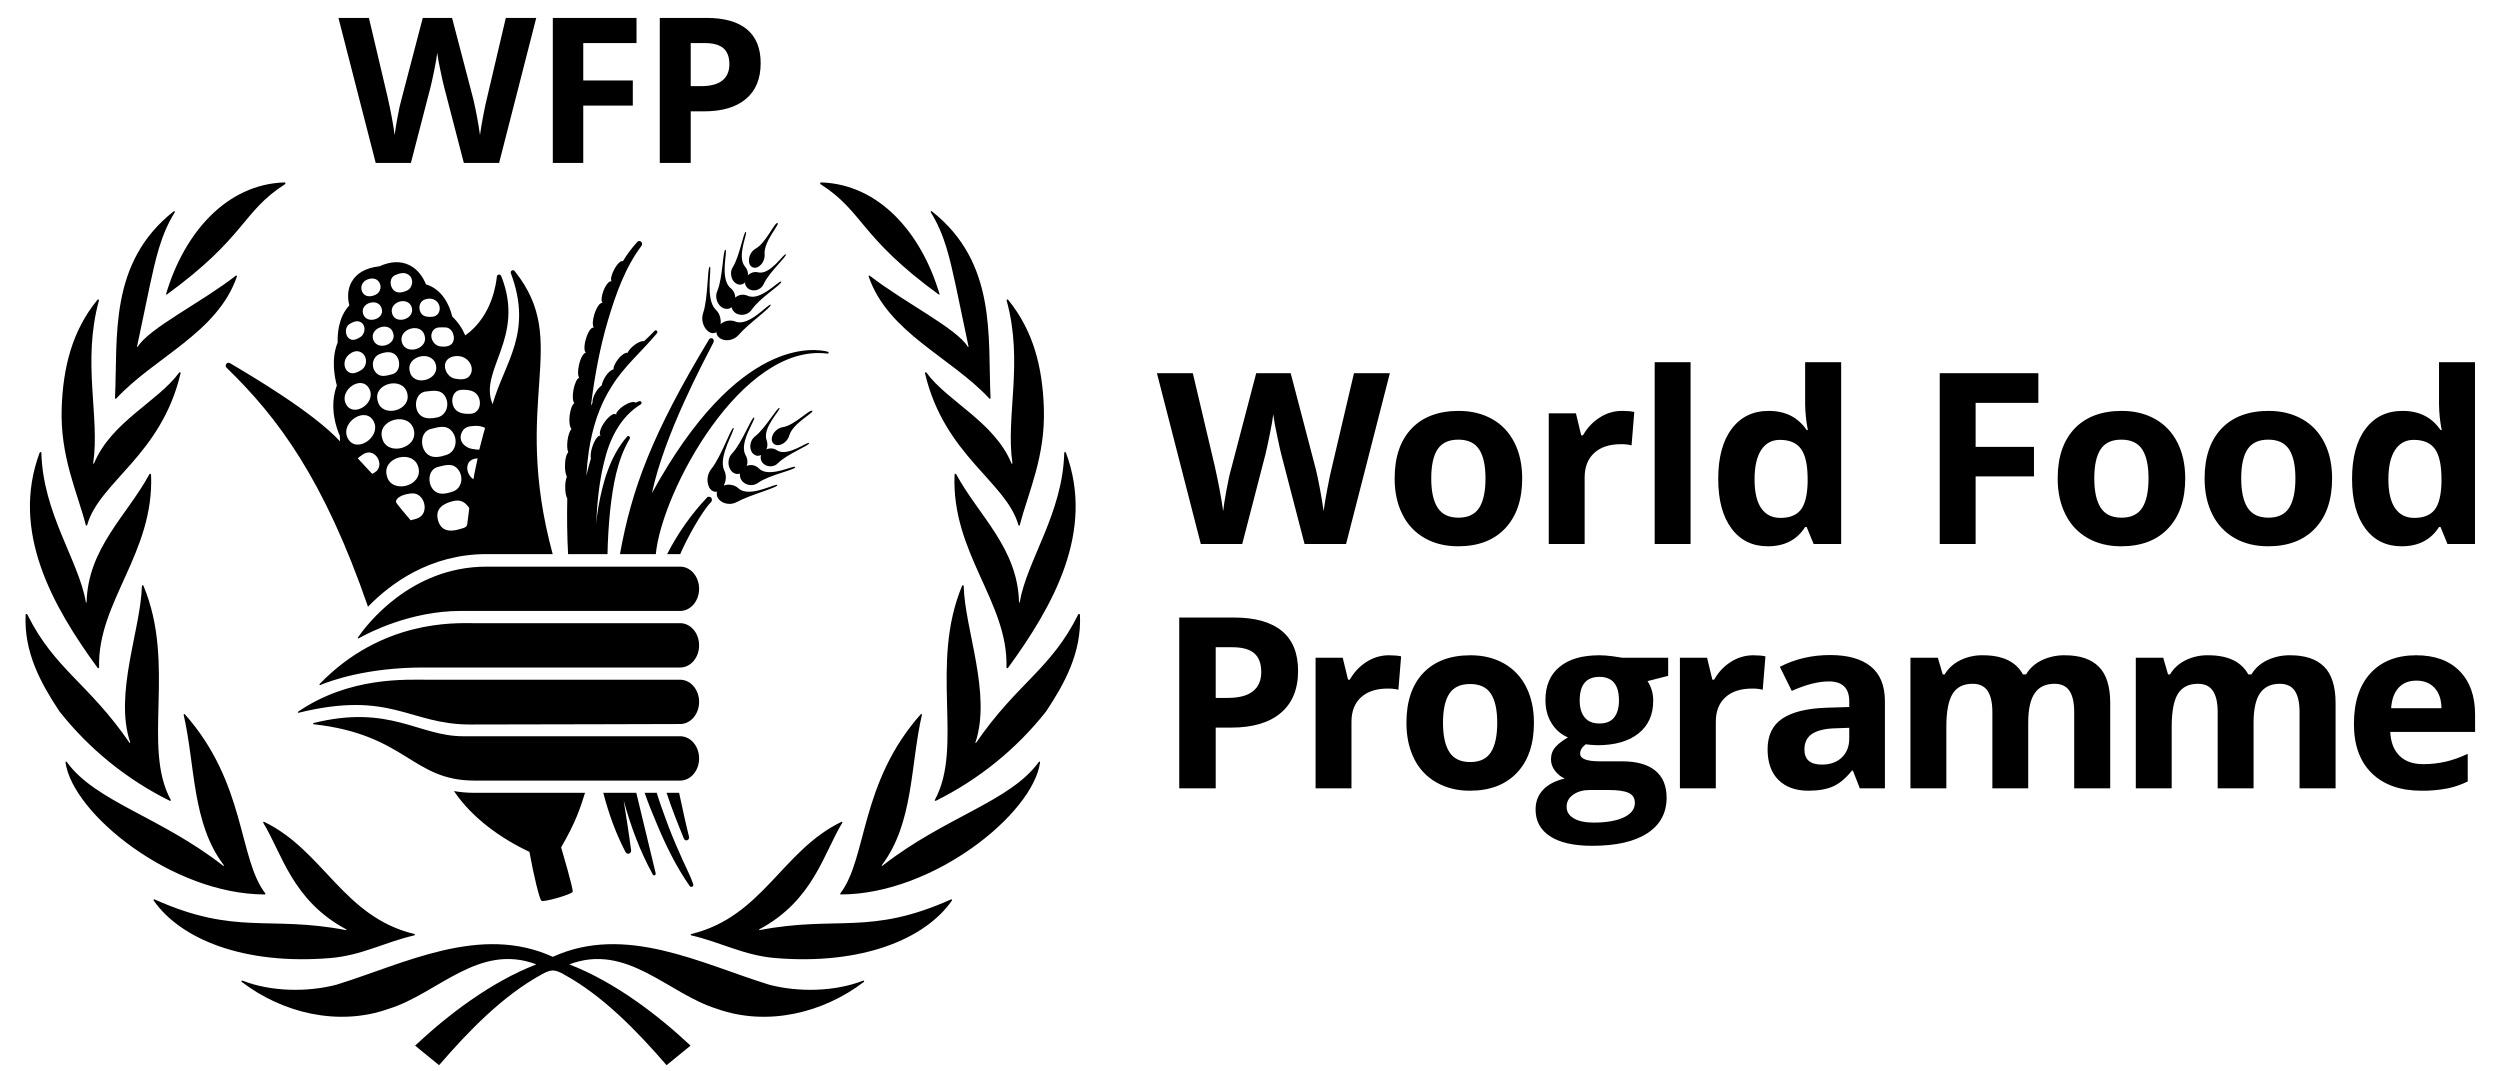 <svg width="100%" height="100%" viewBox="0 0 56 24" fill="none" xmlns="http://www.w3.org/2000/svg">
<g clip-path="url(#clip0_27181_3071)">
<path fill-rule="evenodd" clip-rule="evenodd" d="M15.472 1.93H15.701C15.914 1.93 16.074 1.888 16.18 1.804C16.285 1.72 16.338 1.598 16.338 1.439C16.338 1.277 16.294 1.158 16.205 1.081C16.116 1.004 15.977 0.965 15.788 0.965H15.472V1.93ZM17.039 1.414C17.039 1.764 16.929 2.031 16.709 2.216C16.489 2.402 16.176 2.494 15.77 2.494H15.472V3.65H14.779V0.401H15.824C16.22 0.401 16.522 0.485 16.729 0.655C16.935 0.825 17.039 1.078 17.039 1.414ZM13.065 3.65H12.383V0.401H14.258V0.965H13.065V1.803H14.175V2.366H13.065V3.65ZM11.18 3.65H10.39L9.947 1.943C9.93 1.882 9.902 1.757 9.863 1.567C9.834 1.44 9.811 1.312 9.795 1.183C9.786 1.263 9.763 1.392 9.728 1.569C9.692 1.746 9.664 1.872 9.645 1.948L9.204 3.65H8.416L7.581 0.401H8.264L8.682 2.174C8.756 2.502 8.808 2.786 8.841 3.026C8.85 2.941 8.871 2.81 8.903 2.633C8.935 2.456 8.965 2.318 8.994 2.221L9.47 0.401H10.126L10.602 2.221C10.664 2.487 10.714 2.755 10.752 3.026C10.767 2.91 10.791 2.766 10.824 2.593C10.857 2.421 10.887 2.281 10.914 2.174L11.33 0.401H12.012L11.18 3.65ZM9.483 14.952C8.212 14.952 7.396 15.252 7.173 15.345C7.16 15.35 7.149 15.332 7.16 15.321C8.556 13.879 10.192 13.959 10.585 13.959H15.236C15.47 13.959 15.66 14.181 15.66 14.456C15.66 14.73 15.47 14.952 15.236 14.952H9.483ZM10.531 16.229C9.161 16.229 8.762 15.456 6.688 15.966C6.674 15.969 6.665 15.95 6.677 15.942C7.832 15.154 9.09 15.226 9.598 15.226H15.236C15.47 15.226 15.66 15.448 15.66 15.722C15.66 15.996 15.47 16.218 15.236 16.218C15.236 16.218 11.615 16.229 10.531 16.229ZM10.628 17.485C9.222 17.485 9.11 16.455 7.025 16.223C7.011 16.221 7.009 16.2 7.023 16.196C8.735 15.771 9.372 16.492 10.372 16.492H15.236C15.47 16.492 15.66 16.714 15.66 16.989C15.66 17.263 15.47 17.485 15.236 17.485H10.628ZM10.323 13.685C9.191 13.685 8.253 14.176 8.033 14.299C8.021 14.306 8.009 14.291 8.017 14.28C8.2 14.012 9.192 12.693 10.896 12.693H15.236C15.47 12.693 15.66 12.915 15.66 13.189C15.66 13.463 15.47 13.685 15.236 13.685H10.323ZM16.548 10.944C16.498 10.896 16.433 10.866 16.363 10.859C16.312 10.852 16.26 10.858 16.212 10.877C16.232 10.836 16.249 10.792 16.255 10.74C16.266 10.668 16.254 10.594 16.22 10.528C16.08 10.224 16.48 9.614 16.43 9.587C16.382 9.561 16.154 10.233 15.934 10.504C15.887 10.562 15.858 10.632 15.85 10.706C15.842 10.779 15.854 10.853 15.887 10.919C15.917 10.973 15.964 11.012 16.019 11.015C16.034 11.017 16.049 11.017 16.064 11.013C16.06 11.021 16.058 11.029 16.056 11.037C16.052 11.067 16.056 11.097 16.066 11.125C16.077 11.153 16.093 11.178 16.115 11.198C16.165 11.247 16.23 11.277 16.299 11.284C16.37 11.294 16.442 11.28 16.505 11.245C16.804 11.082 17.425 10.922 17.412 10.865C17.4 10.808 16.794 11.161 16.548 10.944ZM17.006 10.499C16.962 10.452 16.902 10.423 16.837 10.417C16.799 10.415 16.761 10.421 16.725 10.435C16.731 10.416 16.738 10.4 16.741 10.381C16.748 10.314 16.733 10.247 16.698 10.19C16.546 9.909 16.943 9.38 16.892 9.354C16.84 9.328 16.622 9.92 16.402 10.154C16.354 10.202 16.325 10.264 16.32 10.33C16.312 10.397 16.327 10.465 16.361 10.523C16.396 10.574 16.444 10.61 16.502 10.617C16.527 10.619 16.552 10.616 16.577 10.609C16.575 10.612 16.572 10.616 16.573 10.62C16.571 10.649 16.575 10.68 16.585 10.708C16.595 10.736 16.611 10.762 16.631 10.784C16.673 10.829 16.733 10.859 16.799 10.865C16.864 10.872 16.928 10.854 16.98 10.816C17.238 10.632 17.829 10.522 17.813 10.462C17.799 10.405 17.234 10.715 17.006 10.499ZM17.408 10.089C17.361 10.055 17.303 10.039 17.246 10.046C17.217 10.047 17.189 10.055 17.164 10.067C17.168 10.054 17.176 10.044 17.18 10.032C17.196 9.973 17.192 9.911 17.17 9.854C17.074 9.579 17.5 9.172 17.459 9.139C17.417 9.109 17.141 9.602 16.913 9.775C16.866 9.812 16.832 9.863 16.817 9.921C16.8 9.98 16.803 10.042 16.826 10.098C16.835 10.123 16.85 10.145 16.869 10.163C16.888 10.182 16.911 10.195 16.936 10.204C16.974 10.216 17.013 10.208 17.049 10.193C17.041 10.215 17.037 10.239 17.039 10.263C17.044 10.319 17.072 10.367 17.117 10.4C17.164 10.434 17.221 10.45 17.279 10.445C17.337 10.44 17.391 10.414 17.43 10.372C17.635 10.166 18.145 9.974 18.124 9.925C18.102 9.875 17.644 10.241 17.408 10.089ZM18.197 9.206C18.154 9.143 17.798 9.531 17.535 9.568C17.478 9.577 17.426 9.603 17.385 9.642C17.339 9.681 17.307 9.733 17.293 9.791C17.286 9.814 17.285 9.838 17.289 9.861C17.293 9.884 17.302 9.906 17.316 9.926C17.331 9.943 17.35 9.956 17.372 9.964C17.394 9.972 17.417 9.974 17.44 9.971C17.498 9.963 17.551 9.937 17.592 9.896C17.636 9.856 17.667 9.805 17.682 9.748C17.762 9.482 18.229 9.246 18.197 9.206ZM10.825 9.731C10.814 9.77 10.737 10.069 10.737 10.069C10.715 10.081 10.624 10.061 10.6 10.059C10.424 10.042 10.266 9.89 10.334 9.709C10.389 9.561 10.502 9.545 10.645 9.539C10.705 9.536 10.812 9.55 10.866 9.587C10.866 9.587 10.845 9.655 10.825 9.731ZM10.622 10.634L10.606 10.736C10.497 10.668 10.432 10.512 10.485 10.389C10.525 10.295 10.625 10.271 10.699 10.267C10.672 10.389 10.647 10.511 10.622 10.634ZM10.465 11.75C10.451 11.826 10.347 11.836 10.276 11.858C10.069 11.919 9.873 11.893 9.81 11.647C9.741 11.385 9.941 11.274 10.156 11.223C10.272 11.196 10.381 11.219 10.461 11.317C10.481 11.341 10.505 11.363 10.51 11.386C10.51 11.386 10.478 11.678 10.465 11.75ZM9.815 10.458C9.974 10.42 10.139 10.36 10.262 10.516C10.391 10.68 10.348 10.943 10.14 11.012C10.004 11.058 9.838 11.098 9.722 10.987C9.568 10.842 9.58 10.512 9.815 10.458ZM9.658 9.607C9.826 9.566 10 9.505 10.13 9.669C10.264 9.84 10.219 10.117 10.001 10.19C9.857 10.237 9.683 10.278 9.561 10.162C9.4 10.01 9.412 9.664 9.658 9.607ZM9.502 11.446C9.458 11.599 9.331 11.622 9.198 11.654C9.11 11.548 8.875 11.278 8.871 11.246C8.87 11.233 8.872 11.221 8.876 11.209C8.887 11.177 8.924 11.146 8.952 11.129C9.032 11.077 9.202 11.039 9.294 11.057C9.459 11.092 9.545 11.292 9.502 11.446ZM8.666 10.661C8.546 10.237 9.261 10.052 9.372 10.468C9.485 10.895 8.764 11.076 8.666 10.661ZM8.561 9.815C8.439 9.394 9.157 9.209 9.268 9.622C9.382 10.05 8.659 10.231 8.561 9.815ZM8.461 8.983C8.344 8.591 9.018 8.417 9.121 8.804C9.227 9.202 8.552 9.374 8.461 8.983ZM8.392 10.584C8.359 10.603 8.346 10.613 8.335 10.613L8.014 10.267C8.018 10.257 8.117 10.185 8.15 10.166C8.417 10.019 8.637 10.44 8.392 10.584ZM7.783 9.803C7.624 9.455 8.202 9.078 8.377 9.453C8.537 9.798 7.96 10.182 7.783 9.803ZM8.268 8.702C8.451 9.024 7.901 9.384 7.743 9.037C7.603 8.738 8.092 8.39 8.268 8.702ZM7.807 7.951C7.888 7.88 7.982 7.841 8.078 7.887C8.232 7.961 8.237 8.191 8.102 8.282C8.041 8.324 7.937 8.376 7.862 8.357C7.696 8.315 7.665 8.075 7.807 7.951ZM7.827 7.26C7.894 7.216 7.983 7.176 8.06 7.207C8.199 7.263 8.194 7.464 8.081 7.544C8.03 7.581 7.937 7.626 7.875 7.609C7.734 7.574 7.699 7.347 7.827 7.26ZM8.197 6.276C8.28 6.232 8.4 6.213 8.474 6.296C8.494 6.318 8.509 6.345 8.517 6.373C8.526 6.402 8.527 6.432 8.522 6.462C8.516 6.491 8.504 6.519 8.486 6.543C8.468 6.567 8.445 6.586 8.418 6.6C8.33 6.644 8.21 6.66 8.14 6.579C8.121 6.556 8.107 6.53 8.1 6.501C8.092 6.473 8.091 6.443 8.096 6.414C8.102 6.385 8.114 6.358 8.131 6.334C8.148 6.31 8.171 6.29 8.197 6.276ZM8.132 7.024C8.065 6.778 8.482 6.662 8.55 6.912C8.626 7.155 8.198 7.276 8.132 7.024ZM8.805 7.454C8.902 7.72 8.449 7.871 8.36 7.608C8.27 7.342 8.725 7.19 8.805 7.454ZM8.862 6.158C8.949 6.123 9.06 6.086 9.156 6.158C9.277 6.247 9.25 6.448 9.112 6.511C9.022 6.551 8.906 6.579 8.825 6.507C8.722 6.416 8.716 6.215 8.862 6.158ZM8.782 8.384C8.66 8.413 8.532 8.461 8.43 8.357C8.3 8.224 8.337 7.991 8.513 7.927C8.627 7.884 8.771 7.86 8.864 7.954C8.983 8.075 8.97 8.339 8.782 8.384ZM8.784 7.025C8.706 6.761 9.139 6.626 9.222 6.882C9.307 7.145 8.859 7.285 8.784 7.025ZM9.509 7.509C9.611 7.81 9.098 7.971 9.004 7.674C8.909 7.37 9.425 7.21 9.509 7.509ZM9.537 6.702C9.627 6.678 9.722 6.687 9.791 6.76C9.896 6.872 9.86 7.064 9.705 7.092C9.632 7.106 9.519 7.1 9.462 7.051C9.36 6.96 9.365 6.748 9.537 6.702ZM9.974 7.334C10.139 7.334 10.222 7.575 10.126 7.695C10.068 7.767 9.943 7.772 9.858 7.759C9.701 7.735 9.6 7.533 9.706 7.397C9.771 7.315 9.881 7.334 9.974 7.334ZM9.181 8.326C9.08 7.979 9.672 7.825 9.763 8.169C9.855 8.518 9.259 8.672 9.181 8.326ZM9.545 8.769C9.706 8.752 9.875 8.715 9.974 8.884C10.078 9.062 10 9.309 9.79 9.351C9.652 9.379 9.485 9.393 9.387 9.271C9.258 9.111 9.309 8.791 9.545 8.769ZM10.367 7.998C10.567 8.08 10.634 8.314 10.494 8.445C10.418 8.513 10.28 8.5 10.187 8.481C10.001 8.445 9.88 8.167 10.043 8.036C10.127 7.968 10.276 7.96 10.367 7.998ZM10.682 8.833C10.807 8.986 10.76 9.256 10.54 9.269C10.426 9.276 10.276 9.263 10.198 9.169C10.074 9.02 10.121 8.739 10.34 8.732C10.455 8.727 10.604 8.739 10.682 8.833ZM11.531 6.075C11.525 6.066 11.517 6.059 11.507 6.056C11.497 6.052 11.486 6.052 11.475 6.055C11.449 6.063 11.432 6.092 11.442 6.117C11.944 7.456 11.302 8.116 11.034 9.054C10.713 8.292 11.778 7.575 11.229 6.187C11.222 6.169 11.207 6.154 11.188 6.151C11.16 6.148 11.134 6.159 11.13 6.195C11.116 6.293 11.051 7.063 10.422 7.514C10.355 7.354 10.256 7.21 10.13 7.091C10.071 6.832 9.901 6.475 9.542 6.37C9.488 6.236 9.38 6.043 9.172 5.94C8.977 5.843 8.75 5.852 8.499 5.965C8.195 6 7.986 6.118 7.876 6.315C7.772 6.501 7.79 6.703 7.825 6.841C7.57 7.112 7.557 7.514 7.564 7.672C7.412 8.035 7.497 8.458 7.545 8.634C7.364 9.127 7.541 9.604 7.612 9.763C7.612 9.806 7.614 9.847 7.617 9.887C7.022 9.241 5.668 8.44 5.151 8.135C5.139 8.128 5.125 8.125 5.112 8.126C5.098 8.128 5.085 8.134 5.075 8.143C5.069 8.149 5.064 8.156 5.061 8.164C5.057 8.171 5.055 8.179 5.055 8.188C5.055 8.196 5.056 8.205 5.059 8.212C5.062 8.22 5.066 8.227 5.072 8.234C6.225 9.351 7.255 10.73 8.243 13.591C8.736 13.081 9.627 12.412 10.896 12.412H12.38C11.437 8.924 12.809 7.676 11.531 6.075ZM18.546 7.879C18.275 7.808 16.543 7.504 14.602 11.049C14.885 9.729 15.746 8.131 15.982 7.668V7.664C15.989 7.651 15.991 7.636 15.987 7.621C15.984 7.607 15.976 7.594 15.964 7.585C15.952 7.576 15.937 7.573 15.922 7.576C15.907 7.579 15.894 7.587 15.885 7.599C14.603 9.723 14.152 10.947 13.887 12.412H14.69C14.827 11 16.622 7.674 18.536 7.921H18.538C18.549 7.924 18.559 7.915 18.56 7.905C18.564 7.893 18.557 7.881 18.546 7.879ZM14.687 19.561L14.253 17.759H13.514C13.631 18.216 13.798 18.681 14.014 19.089C14.021 19.101 14.031 19.11 14.043 19.116C14.054 19.122 14.068 19.125 14.081 19.123C14.099 19.12 14.115 19.11 14.125 19.096C14.136 19.081 14.14 19.062 14.137 19.045C14.087 18.663 14.027 18.295 13.97 17.928C14.126 18.505 14.337 19.069 14.622 19.588C14.629 19.605 14.645 19.612 14.661 19.607C14.682 19.602 14.692 19.581 14.687 19.561ZM15.434 18.743C15.358 18.441 15.28 18.072 15.212 17.759H14.931C15.04 18.093 15.188 18.466 15.319 18.785C15.332 18.816 15.362 18.831 15.39 18.823C15.406 18.818 15.42 18.807 15.428 18.792C15.437 18.777 15.439 18.759 15.434 18.743ZM15.528 19.802L15.526 19.798C15.435 19.546 15.309 19.321 15.21 19.079C15.102 18.84 15.004 18.598 14.915 18.351C14.845 18.165 14.769 17.952 14.711 17.759H14.44C14.517 17.984 14.616 18.227 14.709 18.445C14.913 18.936 15.149 19.418 15.45 19.849C15.456 19.857 15.464 19.862 15.473 19.865C15.483 19.867 15.493 19.867 15.502 19.863C15.526 19.854 15.537 19.827 15.528 19.802ZM15.934 11.154C15.913 11.123 15.862 11.117 15.839 11.142C15.482 11.521 15.181 11.949 14.944 12.412H15.237C15.384 12.07 15.714 11.466 15.926 11.248L15.928 11.246C15.939 11.234 15.946 11.218 15.947 11.201C15.948 11.184 15.943 11.168 15.934 11.154ZM13.703 8.653C13.974 8.21 14.377 7.872 14.718 7.463C14.724 7.455 14.727 7.446 14.726 7.436C14.725 7.426 14.721 7.417 14.714 7.41C14.711 7.407 14.707 7.404 14.703 7.402C14.699 7.4 14.695 7.399 14.69 7.399C14.685 7.399 14.681 7.4 14.677 7.401C14.672 7.403 14.669 7.406 14.665 7.409C14.587 7.491 14.507 7.569 14.424 7.645C14.387 7.628 14.296 7.663 14.202 7.735C14.13 7.793 14.077 7.857 14.058 7.903C14.011 7.892 13.923 7.946 13.843 8.048C13.777 8.133 13.739 8.222 13.74 8.277C13.69 8.281 13.617 8.344 13.554 8.446C13.514 8.513 13.487 8.578 13.479 8.632C13.427 8.672 13.383 8.721 13.35 8.778C13.294 8.87 13.265 8.963 13.274 9.017C13.261 9.041 13.248 9.063 13.237 9.086L13.244 9.031C13.324 8.405 13.439 7.785 13.615 7.187C13.792 6.591 14.005 5.99 14.369 5.507L14.371 5.505C14.38 5.492 14.384 5.476 14.383 5.46C14.382 5.444 14.375 5.429 14.364 5.418C14.359 5.412 14.353 5.407 14.345 5.403C14.338 5.4 14.33 5.398 14.322 5.398C14.314 5.398 14.306 5.4 14.299 5.403C14.291 5.406 14.285 5.411 14.279 5.416C14.156 5.55 14.046 5.696 13.952 5.851C13.911 5.829 13.823 5.911 13.757 6.038C13.695 6.153 13.673 6.26 13.697 6.301C13.697 6.301 13.695 6.304 13.693 6.303C13.649 6.284 13.568 6.381 13.519 6.511C13.471 6.633 13.462 6.745 13.495 6.782C13.493 6.784 13.493 6.786 13.492 6.788C13.443 6.77 13.363 6.881 13.314 7.039C13.273 7.171 13.269 7.287 13.298 7.333C13.3 7.335 13.298 7.341 13.296 7.34C13.246 7.322 13.169 7.437 13.124 7.593C13.079 7.743 13.083 7.876 13.125 7.903C13.076 7.897 13.007 8.011 12.971 8.167C12.939 8.301 12.942 8.416 12.974 8.462C12.925 8.476 12.872 8.589 12.845 8.734C12.818 8.876 12.831 8.993 12.866 9.031C12.822 9.054 12.776 9.169 12.759 9.312C12.743 9.454 12.764 9.571 12.801 9.608C12.764 9.65 12.727 9.748 12.712 9.868C12.697 9.981 12.707 10.079 12.729 10.134C12.688 10.168 12.657 10.282 12.656 10.42C12.653 10.529 12.669 10.623 12.698 10.677C12.672 10.749 12.66 10.825 12.661 10.901C12.659 11.016 12.677 11.115 12.707 11.167C12.698 11.573 12.703 12.005 12.725 12.412H13.608C13.614 12.095 13.635 11.75 13.667 11.436C13.729 10.878 13.822 10.31 14.103 9.833L14.105 9.83C14.11 9.822 14.112 9.812 14.111 9.803C14.11 9.794 14.106 9.785 14.1 9.777C14.083 9.763 14.06 9.763 14.045 9.781C13.663 10.221 13.496 10.818 13.398 11.39C13.38 11.502 13.366 11.616 13.353 11.728C13.377 11.268 13.419 10.811 13.526 10.375C13.647 9.845 13.89 9.341 14.352 9.058C14.36 9.053 14.366 9.046 14.368 9.038C14.371 9.029 14.371 9.02 14.369 9.012C14.366 9.002 14.36 8.994 14.351 8.989C14.343 8.984 14.333 8.982 14.323 8.985C14.293 8.993 14.266 9.009 14.237 9.021C14.207 8.983 14.095 9.011 13.978 9.084C13.868 9.156 13.794 9.244 13.802 9.292C13.802 9.295 13.797 9.298 13.797 9.293C13.796 9.288 13.794 9.283 13.792 9.279C13.75 9.245 13.638 9.322 13.544 9.453C13.449 9.584 13.412 9.72 13.452 9.755C13.454 9.756 13.454 9.76 13.452 9.76C13.402 9.74 13.32 9.851 13.269 10.006C13.232 10.115 13.223 10.215 13.236 10.272C13.236 10.274 13.234 10.277 13.234 10.277C13.195 10.402 13.164 10.528 13.134 10.657C13.145 10.476 13.162 10.293 13.188 10.113C13.265 9.594 13.423 9.086 13.703 8.653ZM16.479 7.205C16.415 7.178 16.344 7.173 16.277 7.19C16.227 7.203 16.18 7.227 16.141 7.26C16.148 7.213 16.145 7.164 16.134 7.118C16.119 7.046 16.082 6.981 16.029 6.932C15.79 6.696 15.954 5.984 15.899 5.975C15.844 5.968 15.864 6.677 15.751 7.009C15.727 7.079 15.724 7.155 15.743 7.228C15.76 7.299 15.798 7.364 15.852 7.414C15.899 7.455 15.955 7.474 16.009 7.457C16.024 7.455 16.038 7.449 16.049 7.439C16.049 7.449 16.049 7.457 16.05 7.466C16.063 7.524 16.104 7.569 16.161 7.596C16.225 7.624 16.297 7.63 16.364 7.611C16.434 7.595 16.497 7.558 16.543 7.504C16.767 7.245 17.294 6.877 17.262 6.827C17.23 6.779 16.785 7.322 16.479 7.205ZM17.499 6.309C17.465 6.261 17.042 6.75 16.755 6.628C16.696 6.6 16.629 6.593 16.567 6.611C16.53 6.622 16.497 6.641 16.468 6.666C16.467 6.646 16.468 6.628 16.464 6.611C16.449 6.545 16.411 6.487 16.358 6.446C16.117 6.237 16.307 5.601 16.25 5.595C16.192 5.588 16.193 6.22 16.068 6.517C16.04 6.578 16.035 6.647 16.053 6.711C16.07 6.781 16.11 6.84 16.159 6.877C16.182 6.895 16.209 6.907 16.237 6.914C16.265 6.92 16.294 6.921 16.323 6.915C16.347 6.908 16.37 6.897 16.39 6.881C16.39 6.885 16.388 6.889 16.39 6.892C16.398 6.921 16.412 6.948 16.432 6.971C16.451 6.995 16.475 7.014 16.502 7.027C16.56 7.054 16.626 7.06 16.688 7.043C16.751 7.027 16.805 6.988 16.84 6.935C17.018 6.67 17.532 6.36 17.499 6.309ZM17.602 5.697C17.565 5.659 17.262 6.162 16.988 6.102C16.932 6.086 16.873 6.092 16.822 6.118C16.795 6.13 16.771 6.146 16.752 6.167C16.752 6.154 16.755 6.142 16.755 6.129C16.75 6.069 16.725 6.011 16.684 5.966C16.499 5.742 16.756 5.211 16.707 5.195C16.657 5.18 16.569 5.739 16.416 5.982C16.383 6.032 16.37 6.093 16.377 6.152C16.381 6.217 16.408 6.276 16.447 6.316C16.486 6.357 16.534 6.379 16.587 6.376C16.625 6.372 16.662 6.355 16.688 6.326C16.688 6.348 16.692 6.372 16.703 6.395C16.715 6.419 16.731 6.441 16.752 6.458C16.772 6.476 16.796 6.488 16.822 6.495C16.874 6.512 16.935 6.507 16.99 6.481C17.043 6.456 17.084 6.413 17.108 6.36C17.228 6.095 17.638 5.736 17.602 5.697ZM17.421 4.998C17.359 4.954 17.161 5.443 16.925 5.57C16.876 5.599 16.836 5.641 16.811 5.692C16.783 5.745 16.771 5.805 16.778 5.864C16.783 5.916 16.807 5.96 16.846 5.982C16.866 5.993 16.889 5.999 16.912 5.998C16.934 5.998 16.957 5.992 16.977 5.981C17.028 5.953 17.069 5.91 17.094 5.858C17.121 5.805 17.133 5.746 17.127 5.687C17.109 5.41 17.465 5.025 17.421 4.998ZM13.105 17.759H10.628C10.46 17.759 10.307 17.745 10.167 17.72C10.169 17.72 10.169 17.721 10.169 17.721C10.575 18.321 11.213 18.777 11.859 19.082C11.959 19.63 12.083 20.137 12.128 20.177C12.174 20.216 12.808 20.035 12.828 19.976C12.847 19.918 12.569 18.98 12.569 18.98C12.902 18.412 13.005 18.076 13.105 17.759ZM19.335 21.966C18.71 22.212 17.894 22.232 17.228 22.057C15.703 21.585 14.009 20.691 12.383 21.433C10.757 20.691 9.063 21.585 7.538 22.057C6.872 22.232 6.056 22.212 5.431 21.966C5.427 21.965 5.423 21.965 5.419 21.966C5.416 21.967 5.412 21.97 5.411 21.973C5.409 21.977 5.408 21.981 5.409 21.985C5.41 21.988 5.412 21.992 5.415 21.994C6.315 22.685 7.576 23.003 8.711 22.596C9.801 22.259 10.723 21.112 12.014 21.602C10.992 21.998 10.036 22.731 9.298 23.422L9.835 23.86C10.505 23.085 11.26 22.31 12.114 21.838C12.231 21.77 12.301 21.742 12.383 21.738C12.465 21.742 12.535 21.77 12.651 21.838C13.506 22.31 14.261 23.085 14.931 23.86L15.468 23.422C14.73 22.731 13.774 21.998 12.752 21.602C14.043 21.112 14.965 22.259 16.055 22.596C17.19 23.003 18.451 22.685 19.351 21.994C19.365 21.982 19.353 21.96 19.335 21.966ZM9.282 20.922C7.687 20.538 7.251 19.054 5.918 18.41C5.904 18.402 5.889 18.419 5.897 18.431C6.317 19.118 6.545 20.169 7.755 20.817C7.765 20.822 7.76 20.837 7.749 20.834C6.012 20.502 5.283 20.963 3.463 20.147C3.448 20.14 3.432 20.157 3.442 20.171C4.04 21.033 5.459 21.622 7.403 21.46C8.103 21.401 8.61 21.108 9.282 20.952C9.298 20.947 9.298 20.925 9.282 20.922ZM5.942 20.011C5.337 19.223 5.509 17.54 4.141 16C4.13 15.988 4.111 15.997 4.114 16.012C4.375 17.147 4.297 18.436 5.013 19.38C5.02 19.39 5.01 19.4 5 19.394C3.589 18.291 2.139 17.959 1.494 17.066C1.484 17.054 1.465 17.06 1.467 17.076C1.626 18.231 3.861 20.032 5.93 20.036C5.942 20.036 5.95 20.022 5.942 20.011ZM3.824 17.916C3.175 16.72 3.951 14.894 3.214 13.121C3.206 13.102 3.178 13.107 3.178 13.127C3.156 14.095 2.55 15.541 2.917 16.633C2.921 16.643 2.908 16.648 2.902 16.639C1.97 15.286 1.23 15.003 0.612 13.764C0.604 13.746 0.575 13.751 0.574 13.771C0.535 14.613 0.91 15.299 1.333 15.937C1.997 16.777 2.841 17.461 3.803 17.938C3.818 17.945 3.831 17.93 3.824 17.916ZM3.384 10.631C3.382 10.611 3.356 10.604 3.346 10.622C2.851 11.542 1.969 12.274 1.94 13.49C1.939 13.502 1.926 13.502 1.924 13.491C1.763 12.554 0.962 11.502 0.927 10.145C0.927 10.124 0.897 10.118 0.889 10.138C0.23 11.904 1.178 13.578 2.187 14.961C2.198 14.976 2.22 14.967 2.22 14.948C2.179 13.482 3.458 12.389 3.384 10.631ZM4.013 8.346C3.545 8.991 2.492 9.448 2.107 10.379C2.102 10.392 2.085 10.389 2.088 10.373C2.241 9.33 1.835 8.118 2.216 6.732C2.221 6.712 2.196 6.699 2.184 6.714C1.609 7.417 1.414 8.24 1.382 9.13C1.343 10.223 1.73 11.02 1.922 11.761C1.926 11.778 1.949 11.777 1.953 11.759C2.229 10.788 3.612 10.203 4.045 8.361C4.051 8.342 4.025 8.329 4.013 8.346ZM5.283 6.175C4.513 6.775 3.337 7.352 3.085 7.768C3.081 7.777 3.067 7.771 3.07 7.762L3.355 6.402C3.483 5.824 3.593 5.272 3.915 4.755C3.925 4.739 3.906 4.722 3.892 4.733C2.427 5.885 2.641 7.552 2.576 8.916C2.575 8.931 2.593 8.937 2.603 8.928C3.465 7.998 4.872 7.457 5.307 6.194C5.312 6.179 5.296 6.165 5.283 6.175ZM6.373 4.086C5.078 4.127 4.127 5.21 3.719 6.589C3.717 6.597 3.728 6.603 3.735 6.599C5.518 5.3 5.418 4.744 6.384 4.126C6.402 4.115 6.394 4.086 6.373 4.086ZM21.302 20.147C19.483 20.963 18.753 20.502 17.016 20.834C17.005 20.837 17 20.822 17.009 20.817C18.22 20.169 18.447 19.118 18.867 18.431C18.876 18.419 18.861 18.402 18.847 18.41C17.515 19.054 17.079 20.538 15.483 20.922C15.467 20.925 15.467 20.947 15.483 20.952C16.154 21.108 16.662 21.401 17.362 21.46C19.306 21.622 20.727 21.033 21.324 20.171C21.333 20.157 21.317 20.14 21.302 20.147ZM23.271 17.066C22.626 17.959 21.176 18.291 19.765 19.394C19.757 19.4 19.746 19.39 19.753 19.38C20.467 18.436 20.39 17.147 20.651 16.012C20.654 15.997 20.634 15.988 20.624 16C19.257 17.54 19.428 19.223 18.824 20.011C18.816 20.022 18.822 20.036 18.836 20.036C20.904 20.032 23.139 18.231 23.298 17.076C23.3 17.06 23.281 17.054 23.271 17.066ZM24.191 13.771C24.189 13.751 24.161 13.746 24.152 13.764C23.536 15.003 22.795 15.286 21.864 16.639C21.857 16.648 21.845 16.643 21.849 16.633C22.215 15.541 21.61 14.095 21.587 13.127C21.587 13.107 21.559 13.102 21.551 13.121C20.814 14.894 21.59 16.72 20.942 17.916C20.934 17.93 20.947 17.945 20.962 17.938C21.924 17.461 22.768 16.778 23.432 15.937C23.855 15.299 24.23 14.613 24.191 13.771ZM23.876 10.138C23.868 10.118 23.839 10.124 23.839 10.145C23.804 11.502 23.002 12.554 22.841 13.491C22.839 13.502 22.826 13.502 22.826 13.49C22.797 12.274 21.914 11.542 21.419 10.622C21.409 10.604 21.382 10.611 21.382 10.631C21.308 12.389 22.587 13.482 22.545 14.948C22.545 14.967 22.568 14.976 22.579 14.961C23.587 13.578 24.535 11.904 23.876 10.138ZM23.382 9.13C23.351 8.24 23.156 7.417 22.581 6.714C22.569 6.699 22.545 6.712 22.549 6.732C22.93 8.118 22.524 9.33 22.678 10.373C22.68 10.389 22.663 10.392 22.657 10.379C22.273 9.448 21.22 8.991 20.752 8.346C20.741 8.329 20.715 8.342 20.72 8.361C21.153 10.203 22.536 10.788 22.812 11.759C22.816 11.777 22.839 11.778 22.844 11.761C23.035 11.02 23.422 10.223 23.382 9.13ZM20.873 4.733C20.859 4.722 20.84 4.739 20.85 4.755C21.172 5.272 21.282 5.824 21.41 6.402L21.695 7.762C21.697 7.771 21.684 7.777 21.68 7.768C21.427 7.352 20.253 6.775 19.482 6.175C19.47 6.165 19.452 6.179 19.458 6.194C19.893 7.457 21.299 7.998 22.162 8.928C22.172 8.937 22.189 8.931 22.188 8.916C22.124 7.552 22.338 5.885 20.873 4.733ZM18.392 4.086C18.371 4.086 18.364 4.115 18.381 4.126C19.347 4.744 19.247 5.3 21.03 6.599C21.038 6.603 21.048 6.597 21.046 6.589C20.638 5.21 19.687 4.127 18.392 4.086ZM30.152 12.185H29.222L28.7 10.175C28.681 10.104 28.648 9.956 28.602 9.732C28.568 9.582 28.541 9.432 28.521 9.28C28.511 9.374 28.485 9.525 28.442 9.734C28.4 9.943 28.367 10.091 28.345 10.181L27.826 12.185H26.898L25.915 8.359H26.719L27.212 10.447C27.298 10.833 27.36 11.167 27.399 11.45C27.409 11.35 27.433 11.196 27.471 10.988C27.509 10.779 27.544 10.617 27.578 10.502L28.139 8.359H28.911L29.472 10.502C29.497 10.598 29.528 10.745 29.565 10.942C29.602 11.139 29.63 11.308 29.649 11.45C29.667 11.313 29.695 11.144 29.734 10.94C29.772 10.737 29.807 10.573 29.839 10.447L30.329 8.359H31.133L30.152 12.185ZM32.06 10.717C32.06 11.007 32.107 11.225 32.204 11.373C32.299 11.522 32.455 11.596 32.671 11.596C32.885 11.596 33.039 11.522 33.134 11.375C33.228 11.228 33.275 11.008 33.275 10.717C33.275 10.427 33.227 10.21 33.132 10.065C33.037 9.921 32.882 9.848 32.666 9.848C32.452 9.848 32.297 9.92 32.202 10.064C32.107 10.208 32.06 10.425 32.06 10.717ZM34.097 10.717C34.097 11.193 33.97 11.565 33.717 11.834C33.465 12.103 33.112 12.237 32.661 12.237C32.378 12.237 32.128 12.176 31.912 12.053C31.696 11.93 31.523 11.745 31.415 11.523C31.298 11.293 31.24 11.024 31.24 10.717C31.24 10.239 31.366 9.867 31.617 9.602C31.868 9.337 32.222 9.204 32.677 9.204C32.959 9.204 33.209 9.266 33.425 9.387C33.641 9.509 33.807 9.685 33.923 9.914C34.039 10.142 34.097 10.41 34.097 10.717ZM36.337 9.204C36.446 9.204 36.536 9.212 36.608 9.228L36.547 9.976C36.47 9.957 36.39 9.948 36.31 9.95C36.054 9.95 35.854 10.015 35.711 10.146C35.568 10.277 35.496 10.46 35.496 10.696V12.185H34.692V9.259H35.301L35.419 9.751H35.459C35.551 9.587 35.674 9.455 35.83 9.355C35.98 9.256 36.156 9.203 36.337 9.204ZM37.065 12.185H37.869V8.113H37.065V12.185ZM39.882 11.601C40.087 11.601 40.238 11.542 40.334 11.423C40.43 11.305 40.482 11.103 40.491 10.819V10.732C40.491 10.418 40.442 10.193 40.344 10.058C40.247 9.921 40.088 9.853 39.869 9.853C39.69 9.853 39.55 9.928 39.451 10.079C39.352 10.23 39.302 10.45 39.302 10.738C39.302 11.025 39.352 11.241 39.452 11.385C39.553 11.529 39.696 11.601 39.882 11.601ZM39.6 12.237C39.254 12.237 38.982 12.104 38.785 11.837C38.587 11.57 38.488 11.2 38.488 10.727C38.488 10.248 38.589 9.873 38.79 9.606C38.991 9.338 39.268 9.204 39.621 9.204C39.992 9.204 40.275 9.347 40.469 9.633H40.496C40.458 9.441 40.438 9.246 40.435 9.05V8.113H41.242V12.185H40.625L40.469 11.805H40.435C40.253 12.093 39.974 12.237 39.6 12.237ZM44.254 12.185H43.45V8.359H45.659V9.024H44.254V10.01H45.561V10.672H44.254V12.185ZM46.912 10.717C46.912 11.007 46.96 11.225 47.056 11.373C47.151 11.522 47.307 11.596 47.523 11.596C47.737 11.596 47.892 11.522 47.986 11.375C48.08 11.228 48.127 11.008 48.127 10.717C48.127 10.427 48.08 10.21 47.984 10.065C47.889 9.921 47.734 9.848 47.518 9.848C47.304 9.848 47.149 9.92 47.054 10.064C46.959 10.208 46.912 10.425 46.912 10.717ZM48.949 10.717C48.949 11.193 48.822 11.565 48.569 11.834C48.317 12.103 47.964 12.237 47.513 12.237C47.23 12.237 46.98 12.176 46.764 12.053C46.548 11.93 46.375 11.745 46.267 11.523C46.15 11.293 46.092 11.024 46.092 10.717C46.092 10.239 46.218 9.867 46.469 9.602C46.72 9.337 47.074 9.204 47.529 9.204C47.812 9.204 48.061 9.266 48.277 9.387C48.493 9.509 48.659 9.685 48.775 9.914C48.891 10.142 48.949 10.41 48.949 10.717ZM50.203 10.717C50.203 11.007 50.251 11.225 50.346 11.373C50.442 11.522 50.598 11.596 50.814 11.596C51.028 11.596 51.182 11.522 51.277 11.375C51.37 11.228 51.417 11.008 51.417 10.717C51.417 10.427 51.37 10.21 51.275 10.065C51.18 9.921 51.025 9.848 50.809 9.848C50.594 9.848 50.44 9.92 50.345 10.064C50.25 10.208 50.203 10.425 50.203 10.717ZM52.239 10.717C52.239 11.193 52.113 11.565 51.86 11.834C51.607 12.103 51.255 12.237 50.804 12.237C50.521 12.237 50.271 12.176 50.055 12.053C49.839 11.93 49.666 11.745 49.557 11.523C49.441 11.293 49.383 11.024 49.383 10.717C49.383 10.239 49.509 9.867 49.76 9.602C50.011 9.337 50.364 9.204 50.819 9.204C51.102 9.204 51.352 9.266 51.568 9.387C51.784 9.509 51.95 9.685 52.066 9.914C52.182 10.142 52.239 10.41 52.239 10.717ZM54.08 11.601C54.286 11.601 54.436 11.542 54.532 11.423C54.628 11.305 54.68 11.103 54.689 10.819V10.732C54.689 10.418 54.64 10.193 54.543 10.058C54.445 9.921 54.287 9.853 54.067 9.853C53.888 9.853 53.749 9.928 53.65 10.079C53.55 10.23 53.5 10.45 53.5 10.738C53.5 11.025 53.55 11.241 53.651 11.385C53.751 11.529 53.894 11.601 54.08 11.601ZM53.798 12.237C53.452 12.237 53.18 12.104 52.983 11.837C52.785 11.57 52.686 11.2 52.686 10.727C52.686 10.248 52.787 9.873 52.988 9.606C53.189 9.338 53.466 9.204 53.819 9.204C54.19 9.204 54.473 9.347 54.668 9.633H54.694C54.656 9.441 54.636 9.246 54.634 9.05V8.113H55.44V12.185H54.823L54.668 11.805H54.634C54.451 12.093 54.172 12.237 53.798 12.237ZM27.232 15.633H27.501C27.752 15.633 27.94 15.584 28.065 15.485C28.189 15.387 28.252 15.243 28.252 15.055C28.252 14.865 28.2 14.724 28.095 14.633C27.99 14.543 27.827 14.498 27.604 14.498H27.232V15.633ZM29.077 15.026C29.077 15.438 28.947 15.753 28.688 15.971C28.429 16.189 28.06 16.298 27.583 16.298H27.232V17.659H26.415V13.833H27.646C28.113 13.833 28.469 13.933 28.712 14.132C28.955 14.332 29.077 14.63 29.077 15.026ZM31.113 14.678C31.222 14.678 31.312 14.686 31.385 14.702L31.324 15.45C31.247 15.431 31.167 15.422 31.087 15.424C30.83 15.424 30.63 15.489 30.487 15.62C30.344 15.751 30.273 15.934 30.273 16.17V17.659H29.469V14.733H30.077L30.196 15.225H30.236C30.327 15.061 30.451 14.929 30.606 14.829C30.756 14.73 30.933 14.677 31.113 14.678ZM32.323 16.191C32.323 16.48 32.371 16.699 32.467 16.848C32.562 16.996 32.718 17.07 32.934 17.07C33.149 17.07 33.303 16.996 33.397 16.849C33.491 16.701 33.538 16.482 33.538 16.191C33.538 15.901 33.49 15.684 33.396 15.539C33.301 15.394 33.145 15.322 32.929 15.322C32.715 15.322 32.56 15.394 32.465 15.538C32.371 15.681 32.323 15.899 32.323 16.191ZM34.36 16.191C34.36 16.667 34.234 17.04 33.981 17.308C33.728 17.577 33.375 17.712 32.924 17.712C32.641 17.712 32.392 17.649 32.175 17.526C31.959 17.404 31.786 17.219 31.677 16.997C31.562 16.767 31.504 16.498 31.504 16.191C31.504 15.713 31.629 15.341 31.88 15.076C32.132 14.811 32.484 14.678 32.94 14.678C33.223 14.678 33.472 14.739 33.688 14.861C33.904 14.983 34.077 15.166 34.186 15.387C34.302 15.616 34.36 15.884 34.36 16.191ZM35.385 15.691C35.385 15.85 35.421 15.975 35.494 16.067C35.567 16.16 35.678 16.206 35.828 16.206C35.979 16.206 36.09 16.16 36.16 16.067C36.23 15.975 36.265 15.85 36.265 15.691C36.265 15.338 36.119 15.162 35.828 15.162C35.532 15.162 35.385 15.338 35.385 15.691ZM35.092 18.072C35.092 18.182 35.145 18.268 35.252 18.331C35.358 18.394 35.507 18.426 35.698 18.426C35.987 18.426 36.212 18.386 36.376 18.308C36.539 18.23 36.621 18.122 36.621 17.986C36.621 17.876 36.572 17.8 36.476 17.758C36.379 17.716 36.23 17.696 36.028 17.696H35.611C35.464 17.696 35.34 17.73 35.242 17.799C35.142 17.868 35.092 17.959 35.092 18.072ZM37.367 14.733V15.139L36.905 15.257C36.99 15.387 37.032 15.534 37.032 15.696C37.032 16.01 36.922 16.255 36.701 16.43C36.481 16.605 36.175 16.693 35.782 16.693L35.638 16.685L35.52 16.672C35.437 16.735 35.395 16.805 35.395 16.882C35.395 16.997 35.543 17.054 35.838 17.054H36.339C36.662 17.054 36.909 17.123 37.078 17.261C37.247 17.399 37.332 17.601 37.332 17.868C37.332 18.21 37.189 18.475 36.902 18.664C36.614 18.852 36.202 18.946 35.664 18.946C35.253 18.946 34.939 18.875 34.722 18.733C34.505 18.591 34.397 18.391 34.397 18.135C34.397 17.959 34.452 17.812 34.563 17.693C34.673 17.575 34.836 17.489 35.05 17.439C34.964 17.402 34.89 17.343 34.834 17.267C34.776 17.196 34.743 17.107 34.742 17.015C34.742 16.903 34.774 16.811 34.84 16.736C34.904 16.662 34.999 16.589 35.122 16.518C34.968 16.453 34.839 16.341 34.754 16.198C34.663 16.052 34.618 15.879 34.618 15.68C34.618 15.361 34.722 15.114 34.932 14.94C35.14 14.765 35.439 14.678 35.828 14.678C35.91 14.678 36.008 14.685 36.122 14.7C36.234 14.715 36.307 14.726 36.339 14.733H37.367ZM39.274 14.678C39.383 14.678 39.473 14.686 39.546 14.702L39.485 15.45C39.407 15.431 39.328 15.422 39.248 15.424C38.991 15.424 38.791 15.489 38.648 15.62C38.505 15.751 38.434 15.934 38.434 16.17V17.659H37.63V14.733H38.238L38.357 15.225H38.397C38.488 15.061 38.611 14.929 38.767 14.829C38.917 14.73 39.093 14.678 39.274 14.678ZM41.423 16.303L41.112 16.314C40.879 16.32 40.705 16.363 40.59 16.439C40.476 16.516 40.419 16.633 40.419 16.79C40.419 17.015 40.55 17.127 40.809 17.127C40.995 17.127 41.145 17.075 41.256 16.968C41.367 16.862 41.423 16.72 41.423 16.544V16.303ZM41.66 17.659L41.505 17.261H41.484C41.349 17.43 41.209 17.548 41.066 17.613C40.923 17.679 40.736 17.712 40.506 17.712C40.224 17.712 40 17.631 39.838 17.471C39.676 17.31 39.594 17.081 39.594 16.785C39.594 16.474 39.704 16.245 39.922 16.098C40.141 15.95 40.471 15.868 40.912 15.853L41.423 15.837V15.709C41.423 15.412 41.27 15.264 40.965 15.264C40.729 15.264 40.452 15.335 40.135 15.476L39.869 14.937C40.207 14.761 40.584 14.673 40.996 14.673C41.392 14.673 41.695 14.758 41.906 14.929C42.117 15.1 42.222 15.36 42.222 15.709V17.659H41.66ZM45.432 17.659H44.629V15.95C44.629 15.739 44.593 15.581 44.522 15.475C44.451 15.369 44.339 15.317 44.186 15.317C43.98 15.317 43.831 15.391 43.738 15.542C43.645 15.692 43.598 15.938 43.598 16.282V17.659H42.794V14.733H43.408L43.517 15.107H43.561C43.64 14.973 43.755 14.868 43.904 14.792C44.064 14.713 44.24 14.674 44.418 14.678C44.859 14.678 45.157 14.821 45.314 15.107H45.385C45.464 14.971 45.58 14.866 45.734 14.79C45.896 14.713 46.075 14.675 46.255 14.678C46.588 14.678 46.841 14.763 47.012 14.933C47.184 15.103 47.269 15.376 47.269 15.751V17.659H46.462V15.95C46.462 15.739 46.427 15.581 46.356 15.475C46.285 15.369 46.173 15.317 46.02 15.317C45.823 15.317 45.676 15.386 45.579 15.526C45.481 15.665 45.432 15.887 45.432 16.191V17.659ZM50.48 17.659H49.676V15.95C49.676 15.739 49.64 15.581 49.569 15.475C49.498 15.369 49.386 15.317 49.234 15.317C49.028 15.317 48.879 15.391 48.785 15.542C48.692 15.692 48.646 15.938 48.646 16.282V17.659H47.842V14.733H48.456L48.564 15.107H48.609C48.688 14.973 48.802 14.868 48.952 14.792C49.111 14.713 49.287 14.674 49.465 14.678C49.906 14.678 50.205 14.821 50.362 15.107H50.432C50.512 14.971 50.628 14.866 50.782 14.79C50.944 14.713 51.122 14.675 51.302 14.678C51.636 14.678 51.889 14.763 52.06 14.933C52.231 15.103 52.317 15.376 52.317 15.751V17.659H51.51V15.95C51.51 15.739 51.474 15.581 51.404 15.475C51.332 15.369 51.22 15.317 51.067 15.317C50.871 15.317 50.724 15.386 50.626 15.526C50.529 15.665 50.48 15.887 50.48 16.191V17.659ZM54.128 15.246C53.957 15.246 53.824 15.3 53.727 15.407C53.63 15.514 53.575 15.666 53.561 15.864H54.689C54.686 15.666 54.634 15.514 54.533 15.407C54.433 15.3 54.298 15.246 54.128 15.246ZM54.241 17.712C53.767 17.712 53.396 17.581 53.129 17.321C52.862 17.061 52.728 16.693 52.728 16.217C52.728 15.726 52.852 15.348 53.099 15.08C53.345 14.812 53.687 14.678 54.122 14.678C54.539 14.678 54.863 14.796 55.095 15.031C55.327 15.267 55.442 15.592 55.442 16.008V16.395H53.542C53.552 16.622 53.619 16.799 53.746 16.926C53.872 17.054 54.05 17.117 54.278 17.117C54.447 17.118 54.616 17.099 54.781 17.062C54.94 17.025 55.104 16.967 55.277 16.886V17.505C55.134 17.575 54.982 17.628 54.826 17.66C54.633 17.697 54.437 17.715 54.241 17.712Z" fill="currentColor"/>
</g>
<defs>
<clipPath id="clip0_27181_3071">
<rect width="55" height="24" fill="white" transform="translate(0.5)"/>
</clipPath>
</defs>
</svg>
